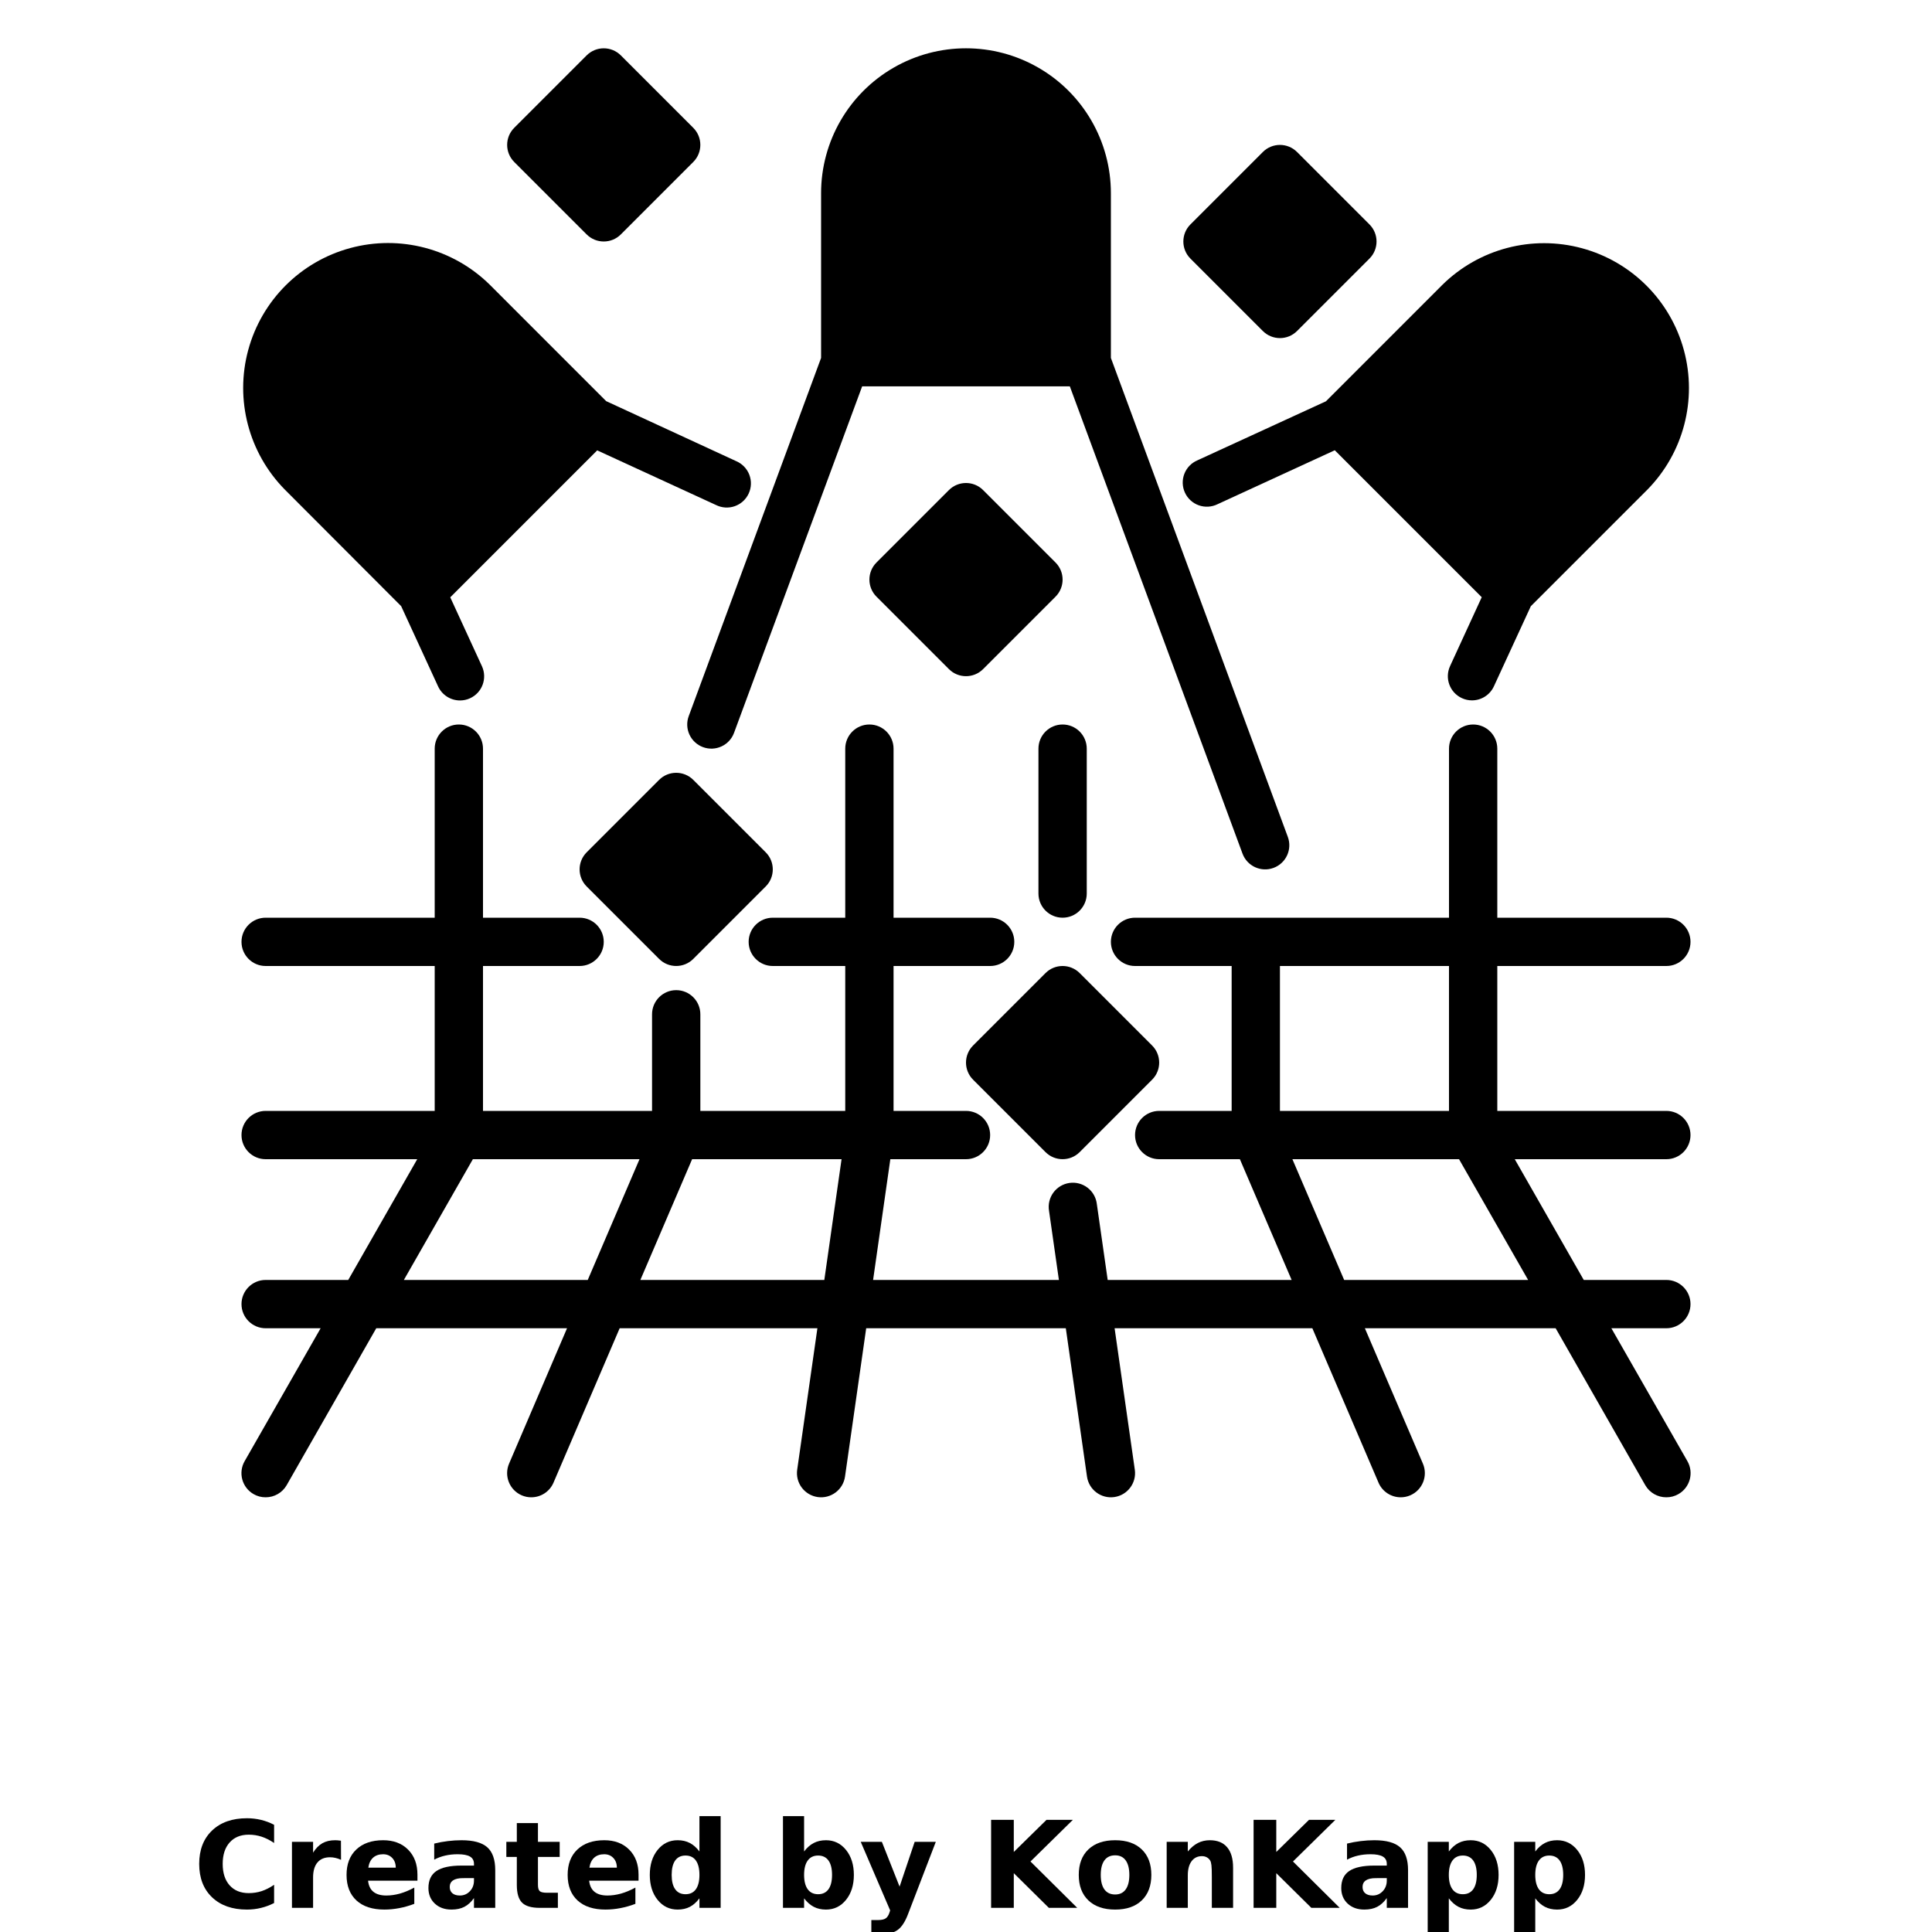 <?xml version="1.0" encoding="UTF-8"?>
<svg width="700pt" height="700pt" version="1.1" viewBox="0 0 700 700" xmlns="http://www.w3.org/2000/svg" xmlns:xlink="http://www.w3.org/1999/xlink">
 <defs>
  <symbol id="l" overflow="visible">
   <path d="m29.312-1.75c-1.512 0.781-3.09 1.371-4.734 1.766-1.637 0.406-3.34 0.609-5.109 0.609-5.312 0-9.527-1.484-12.641-4.453-3.106-2.969-4.656-7-4.656-12.094s1.551-9.125 4.656-12.094c3.113-2.969 7.328-4.453 12.641-4.453 1.77 0 3.473 0.199 5.109 0.594 1.645 0.398 3.223 0.992 4.734 1.781v6.594c-1.531-1.039-3.039-1.801-4.516-2.281-1.48-0.488-3.039-0.734-4.672-0.734-2.938 0-5.246 0.945-6.922 2.828-1.68 1.875-2.516 4.465-2.516 7.766 0 3.293 0.836 5.883 2.516 7.766 1.676 1.875 3.984 2.812 6.922 2.812 1.633 0 3.191-0.238 4.672-0.719 1.477-0.488 2.984-1.254 4.516-2.297z"/>
  </symbol>
  <symbol id="i" overflow="visible">
   <path d="m21.453-17.406c-0.68-0.312-1.352-0.539-2.016-0.688-0.656-0.156-1.32-0.234-1.984-0.234-1.969 0-3.484 0.633-4.547 1.891-1.055 1.262-1.578 3.07-1.578 5.422v11.016h-7.656v-23.922h7.656v3.922c0.977-1.562 2.102-2.703 3.375-3.422 1.281-0.719 2.812-1.078 4.594-1.078 0.25 0 0.523 0.012 0.828 0.031 0.301 0.023 0.734 0.07 1.297 0.141z"/>
  </symbol>
  <symbol id="c" overflow="visible">
   <path d="m27.562-12.031v2.188h-17.891c0.188 1.793 0.832 3.137 1.938 4.031 1.113 0.898 2.672 1.344 4.672 1.344 1.602 0 3.25-0.234 4.938-0.703 1.688-0.477 3.422-1.203 5.203-2.172v5.891c-1.805 0.688-3.609 1.203-5.422 1.547-1.812 0.352-3.621 0.531-5.422 0.531-4.336 0-7.703-1.098-10.109-3.297-2.398-2.207-3.594-5.297-3.594-9.266 0-3.906 1.176-6.973 3.531-9.203 2.363-2.238 5.609-3.359 9.734-3.359 3.758 0 6.769 1.137 9.031 3.406 2.258 2.262 3.391 5.281 3.391 9.062zm-7.859-2.531c0-1.457-0.43-2.629-1.281-3.516-0.844-0.895-1.949-1.344-3.312-1.344-1.492 0-2.699 0.418-3.625 1.25-0.918 0.836-1.492 2.039-1.719 3.609z"/>
  </symbol>
  <symbol id="b" overflow="visible">
   <path d="m14.391-10.766c-1.594 0-2.793 0.273-3.594 0.812-0.805 0.543-1.203 1.34-1.203 2.391 0 0.969 0.32 1.73 0.969 2.281 0.645 0.543 1.547 0.812 2.703 0.812 1.438 0 2.644-0.516 3.625-1.547 0.988-1.031 1.484-2.32 1.484-3.875v-0.875zm11.688-2.891v13.656h-7.703v-3.547c-1.031 1.449-2.188 2.508-3.469 3.172s-2.84 1-4.672 1c-2.481 0-4.496-0.723-6.047-2.172-1.543-1.445-2.312-3.32-2.312-5.625 0-2.812 0.961-4.867 2.891-6.172 1.938-1.312 4.969-1.969 9.094-1.969h4.516v-0.609c0-1.207-0.48-2.094-1.438-2.656-0.949-0.562-2.438-0.844-4.469-0.844-1.637 0-3.156 0.168-4.562 0.5-1.406 0.324-2.719 0.812-3.938 1.469v-5.828c1.645-0.406 3.289-0.707 4.938-0.906 1.656-0.207 3.305-0.312 4.953-0.312 4.32 0 7.438 0.855 9.344 2.562 1.914 1.699 2.875 4.461 2.875 8.281z"/>
  </symbol>
  <symbol id="h" overflow="visible">
   <path d="m12.031-30.719v6.797h7.875v5.469h-7.875v10.141c0 1.117 0.219 1.871 0.656 2.266 0.438 0.387 1.312 0.578 2.625 0.578h3.938v5.469h-6.562c-3.023 0-5.164-0.629-6.422-1.891-1.262-1.258-1.891-3.398-1.891-6.422v-10.141h-3.797v-5.469h3.797v-6.797z"/>
  </symbol>
  <symbol id="g" overflow="visible">
   <path d="m19.953-20.422v-12.812h7.688v33.234h-7.688v-3.453c-1.055 1.406-2.215 2.438-3.484 3.094-1.273 0.656-2.742 0.984-4.406 0.984-2.949 0-5.371-1.172-7.266-3.516-1.887-2.344-2.828-5.359-2.828-9.047s0.941-6.703 2.828-9.047c1.895-2.344 4.316-3.516 7.266-3.516 1.656 0 3.117 0.336 4.391 1 1.281 0.656 2.445 1.684 3.5 3.078zm-5.047 15.484c1.645 0 2.894-0.598 3.75-1.797 0.863-1.195 1.297-2.93 1.297-5.203 0-2.281-0.434-4.019-1.297-5.219-0.855-1.195-2.106-1.797-3.75-1.797-1.625 0-2.871 0.602-3.734 1.797-0.855 1.199-1.281 2.938-1.281 5.219 0 2.273 0.426 4.008 1.281 5.203 0.863 1.199 2.109 1.797 3.734 1.797z"/>
  </symbol>
  <symbol id="f" overflow="visible">
   <path d="m16.406-4.938c1.633 0 2.883-0.598 3.75-1.797 0.863-1.195 1.297-2.93 1.297-5.203 0-2.281-0.434-4.019-1.297-5.219-0.867-1.195-2.117-1.797-3.75-1.797-1.637 0-2.891 0.605-3.766 1.812-0.875 1.199-1.312 2.934-1.312 5.203 0 2.262 0.438 3.996 1.312 5.203 0.875 1.199 2.129 1.797 3.766 1.797zm-5.078-15.484c1.051-1.395 2.219-2.422 3.5-3.078 1.281-0.664 2.754-1 4.422-1 2.945 0 5.367 1.172 7.266 3.516 1.895 2.344 2.844 5.359 2.844 9.047s-0.949 6.703-2.844 9.047c-1.898 2.344-4.32 3.516-7.266 3.516-1.668 0-3.141-0.336-4.422-1s-2.449-1.691-3.5-3.078v3.453h-7.656v-33.234h7.656z"/>
  </symbol>
  <symbol id="e" overflow="visible">
   <path d="m0.531-23.922h7.656l6.422 16.234 5.469-16.234h7.656l-10.062 26.188c-1.012 2.664-2.195 4.523-3.547 5.578-1.344 1.062-3.121 1.594-5.328 1.594h-4.422v-5.016h2.391c1.301 0 2.242-0.211 2.828-0.625 0.594-0.406 1.055-1.148 1.391-2.219l0.203-0.656z"/>
  </symbol>
  <symbol id="a" overflow="visible">
   <path d="m4.016-31.891h8.219v11.641l11.859-11.641h9.547l-15.359 15.094 16.938 16.797h-10.281l-12.703-12.562v12.562h-8.219z"/>
  </symbol>
  <symbol id="k" overflow="visible">
   <path d="m15.062-19.031c-1.699 0-2.996 0.609-3.891 1.828-0.887 1.219-1.328 2.977-1.328 5.266 0 2.293 0.441 4.047 1.328 5.266 0.895 1.219 2.191 1.828 3.891 1.828 1.664 0 2.938-0.609 3.812-1.828 0.883-1.219 1.328-2.973 1.328-5.266 0-2.289-0.445-4.047-1.328-5.266-0.875-1.219-2.148-1.828-3.812-1.828zm0-5.469c4.113 0 7.328 1.109 9.641 3.328s3.469 5.297 3.469 9.234c0 3.93-1.156 7.008-3.469 9.234-2.312 2.219-5.527 3.328-9.641 3.328-4.137 0-7.371-1.109-9.703-3.328-2.324-2.227-3.484-5.305-3.484-9.234 0-3.938 1.16-7.016 3.484-9.234 2.332-2.219 5.566-3.328 9.703-3.328z"/>
  </symbol>
  <symbol id="j" overflow="visible">
   <path d="m27.734-14.562v14.562h-7.703v-11.156c0-2.062-0.047-3.484-0.141-4.266-0.086-0.781-0.242-1.359-0.469-1.734-0.305-0.5-0.711-0.883-1.219-1.156-0.512-0.281-1.094-0.422-1.75-0.422-1.594 0-2.852 0.617-3.766 1.844-0.906 1.23-1.359 2.938-1.359 5.125v11.766h-7.656v-23.922h7.656v3.5c1.145-1.395 2.363-2.422 3.656-3.078 1.301-0.664 2.738-1 4.312-1 2.758 0 4.852 0.852 6.281 2.547 1.438 1.688 2.156 4.152 2.156 7.391z"/>
  </symbol>
  <symbol id="d" overflow="visible">
   <path d="m11.328-3.453v12.547h-7.656v-33.016h7.656v3.5c1.051-1.395 2.219-2.422 3.5-3.078 1.281-0.664 2.754-1 4.422-1 2.945 0 5.367 1.172 7.266 3.516 1.895 2.344 2.844 5.359 2.844 9.047s-0.949 6.703-2.844 9.047c-1.898 2.344-4.32 3.516-7.266 3.516-1.668 0-3.141-0.336-4.422-1s-2.449-1.691-3.5-3.078zm5.078-15.5c-1.637 0-2.891 0.605-3.766 1.812-0.875 1.199-1.312 2.934-1.312 5.203 0 2.262 0.438 3.996 1.312 5.203 0.875 1.199 2.129 1.797 3.766 1.797 1.633 0 2.883-0.598 3.75-1.797 0.863-1.195 1.297-2.93 1.297-5.203 0-2.281-0.434-4.019-1.297-5.219-0.867-1.195-2.117-1.797-3.75-1.797z"/>
  </symbol>
 </defs>
 <g>
  <path d="m433.84 166.79c-2.176 0.926-3.883 2.691-4.734 4.898-0.852 2.207-0.773 4.66 0.215 6.809 0.988 2.148 2.805 3.805 5.035 4.59 2.227 0.789 4.68 0.641 6.797-0.41l42.465-19.539 53.242 53.242-11.48 24.965 0.004 0.004c-2.019 4.387-0.102 9.578 4.285 11.602 1.145 0.531 2.394 0.809 3.656 0.805 3.418 0 6.519-1.988 7.945-5.094l13.379-29.031 42.211-42.203c13.082-13.297 18.129-32.539 13.25-50.543-4.875-18.008-18.941-32.07-36.949-36.949-18.004-4.875-37.246 0.168-50.543 13.25l-42.203 42.211z"/>
  <path d="m145.35 219.62 13.379 29.078c1.426 3.102 4.527 5.09 7.945 5.09 1.262 0.004 2.512-0.273 3.656-0.805 4.387-2.019 6.305-7.215 4.285-11.602l-11.48-24.965 53.242-53.242 43.059 19.809h0.004c2.117 1.051 4.57 1.199 6.801 0.41 2.227-0.789 4.043-2.445 5.031-4.59 0.988-2.148 1.066-4.606 0.215-6.809-0.852-2.207-2.559-3.973-4.731-4.902l-47.129-21.75-42.203-42.211c-13.297-13.082-32.539-18.129-50.543-13.25-18.008 4.875-32.07 18.941-36.949 36.949-4.875 18.004 0.168 37.246 13.25 50.543z"/>
  <path d="m249.54 259.46c-0.809 2.176-0.715 4.582 0.254 6.691 0.973 2.109 2.738 3.746 4.914 4.551 4.535 1.676 9.57-0.637 11.246-5.172l46.418-125.54h75.25l62.562 169.29c1.676 4.535 6.711 6.848 11.242 5.172 4.535-1.676 6.852-6.711 5.172-11.242l-64.102-173.53v-59.684c0-18.758-10.008-36.09-26.25-45.465-16.242-9.379-36.258-9.379-52.5 0-16.242 9.375-26.25 26.707-26.25 45.465v59.684z"/>
  <path d="m603.75 420c4.832 0 8.75-3.918 8.75-8.75s-3.918-8.75-8.75-8.75h-61.25v-52.5h61.25c4.832 0 8.75-3.918 8.75-8.75s-3.918-8.75-8.75-8.75h-61.25v-61.25c0-4.832-3.918-8.75-8.75-8.75s-8.75 3.918-8.75 8.75v61.25h-113.75c-4.832 0-8.75 3.918-8.75 8.75s3.918 8.75 8.75 8.75h35v52.5h-26.25c-4.832 0-8.75 3.918-8.75 8.75s3.918 8.75 8.75 8.75h29.234l18.75 43.75h-66.648l-3.93-27.492c-0.27-2.348-1.48-4.481-3.352-5.922-1.871-1.441-4.246-2.066-6.582-1.73-2.336 0.336-4.441 1.602-5.832 3.512-1.387 1.906-1.949 4.297-1.551 6.625l3.57 25.008h-67.32l6.246-43.75h27.414c4.832 0 8.75-3.918 8.75-8.75s-3.918-8.75-8.75-8.75h-26.25v-52.5h35c4.832 0 8.75-3.918 8.75-8.75s-3.918-8.75-8.75-8.75h-35v-61.25c0-4.832-3.918-8.75-8.75-8.75s-8.75 3.918-8.75 8.75v61.25h-26.25c-4.832 0-8.75 3.918-8.75 8.75s3.918 8.75 8.75 8.75h26.25v52.5h-52.5v-35c0-4.832-3.918-8.75-8.75-8.75s-8.75 3.918-8.75 8.75v35h-61.25v-52.5h35c4.832 0 8.75-3.918 8.75-8.75s-3.918-8.75-8.75-8.75h-35v-61.25c0-4.832-3.918-8.75-8.75-8.75s-8.75 3.918-8.75 8.75v61.25h-61.25c-4.832 0-8.75 3.918-8.75 8.75s3.918 8.75 8.75 8.75h61.25v52.5h-61.25c-4.832 0-8.75 3.918-8.75 8.75s3.918 8.75 8.75 8.75h54.922l-24.996 43.75h-29.926c-4.832 0-8.75 3.918-8.75 8.75s3.918 8.75 8.75 8.75h19.922l-27.516 48.125c-1.164 2.012-1.48 4.406-0.875 6.652 0.602 2.246 2.078 4.16 4.094 5.316 1.328 0.77 2.84 1.168 4.375 1.156 3.137 0.008 6.035-1.66 7.606-4.375l32.469-56.875h69.125l-21 49.051c-1.902 4.441 0.152 9.586 4.594 11.492 1.09 0.473 2.269 0.715 3.457 0.707 3.5 0 6.664-2.086 8.043-5.301l23.973-55.949h71.645l-7.324 51.258c-0.328 2.297 0.27 4.633 1.66 6.488 1.391 1.859 3.465 3.086 5.762 3.418 4.785 0.684 9.219-2.637 9.906-7.422l7.672-53.742h72.328l7.672 53.742c0.688 4.785 5.121 8.105 9.906 7.422 4.785-0.688 8.105-5.121 7.422-9.906l-7.324-51.258h71.645l23.977 55.949h-0.004c1.379 3.215 4.543 5.301 8.043 5.301 1.188 0.004 2.359-0.238 3.449-0.707 4.438-1.906 6.496-7.051 4.594-11.492l-21.027-49.051h69.125l32.48 56.875c1.57 2.723 4.484 4.394 7.629 4.375 1.535 0.012 3.047-0.387 4.375-1.156 4.195-2.398 5.652-7.738 3.254-11.934l-27.551-48.16h19.922c4.832 0 8.75-3.918 8.75-8.75s-3.918-8.75-8.75-8.75h-29.926l-25-43.75zm-457.42 43.75 25-43.75h60.375l-18.75 43.75zm85.688 0 18.75-43.75h54.145l-6.246 43.75zm231.73-113.75h61.25v52.5h-61.25zm89.922 113.75h-66.656l-18.75-43.75h60.375z"/>
  <path d="m385 262.5c-4.832 0-8.75 3.918-8.75 8.75v52.5c0 4.832 3.918 8.75 8.75 8.75s8.75-3.918 8.75-8.75v-52.5c0-2.32-0.922-4.547-2.562-6.188s-3.867-2.562-6.188-2.562z"/>
  <path d="m382.44 203.81-26.25-26.25c-3.418-3.414-8.957-3.414-12.375 0l-26.25 26.25c-3.414 3.418-3.414 8.957 0 12.375l26.25 26.25c3.418 3.414 8.957 3.414 12.375 0l26.25-26.25c3.414-3.418 3.414-8.957 0-12.375z"/>
  <path d="m457.56 119.94c3.418 3.414 8.957 3.414 12.375 0l26.25-26.25c3.414-3.418 3.414-8.957 0-12.375l-26.25-26.25c-3.418-3.414-8.957-3.414-12.375 0l-26.25 26.25c-3.414 3.418-3.414 8.957 0 12.375z"/>
  <path d="m212.56 84.938c3.418 3.414 8.957 3.414 12.375 0l26.25-26.25c3.414-3.418 3.414-8.957 0-12.375l-26.25-26.25c-3.418-3.414-8.957-3.414-12.375 0l-26.25 26.25c-3.414 3.418-3.414 8.957 0 12.375z"/>
  <path d="m238.81 282.56-26.25 26.25c-3.414 3.418-3.414 8.957 0 12.375l26.25 26.25c3.418 3.414 8.957 3.414 12.375 0l26.25-26.25c3.414-3.418 3.414-8.957 0-12.375l-26.25-26.25c-3.418-3.414-8.957-3.414-12.375 0z"/>
  <path d="m378.81 352.56-26.25 26.25c-3.414 3.418-3.414 8.957 0 12.375l26.25 26.25c3.418 3.414 8.957 3.414 12.375 0l26.25-26.25c3.414-3.418 3.414-8.957 0-12.375l-26.25-26.25c-3.418-3.414-8.957-3.414-12.375 0z"/>
  <use x="70" y="691.25" xlink:href="#l"/>
  <use x="102.109" y="691.25" xlink:href="#i"/>
  <use x="123.684" y="691.25" xlink:href="#c"/>
  <use x="153.355" y="691.25" xlink:href="#b"/>
  <use x="182.879" y="691.25" xlink:href="#h"/>
  <use x="203.793" y="691.25" xlink:href="#c"/>
  <use x="233.465" y="691.25" xlink:href="#g"/>
  <use x="280.012" y="691.25" xlink:href="#f"/>
  <use x="311.328" y="691.25" xlink:href="#e"/>
  <use x="355.078" y="691.25" xlink:href="#a"/>
  <use x="388.98" y="691.25" xlink:href="#k"/>
  <use x="419.039" y="691.25" xlink:href="#j"/>
  <use x="450.184" y="691.25" xlink:href="#a"/>
  <use x="484.086" y="691.25" xlink:href="#b"/>
  <use x="513.609" y="691.25" xlink:href="#d"/>
  <use x="544.926" y="691.25" xlink:href="#d"/>
 </g>
</svg>

